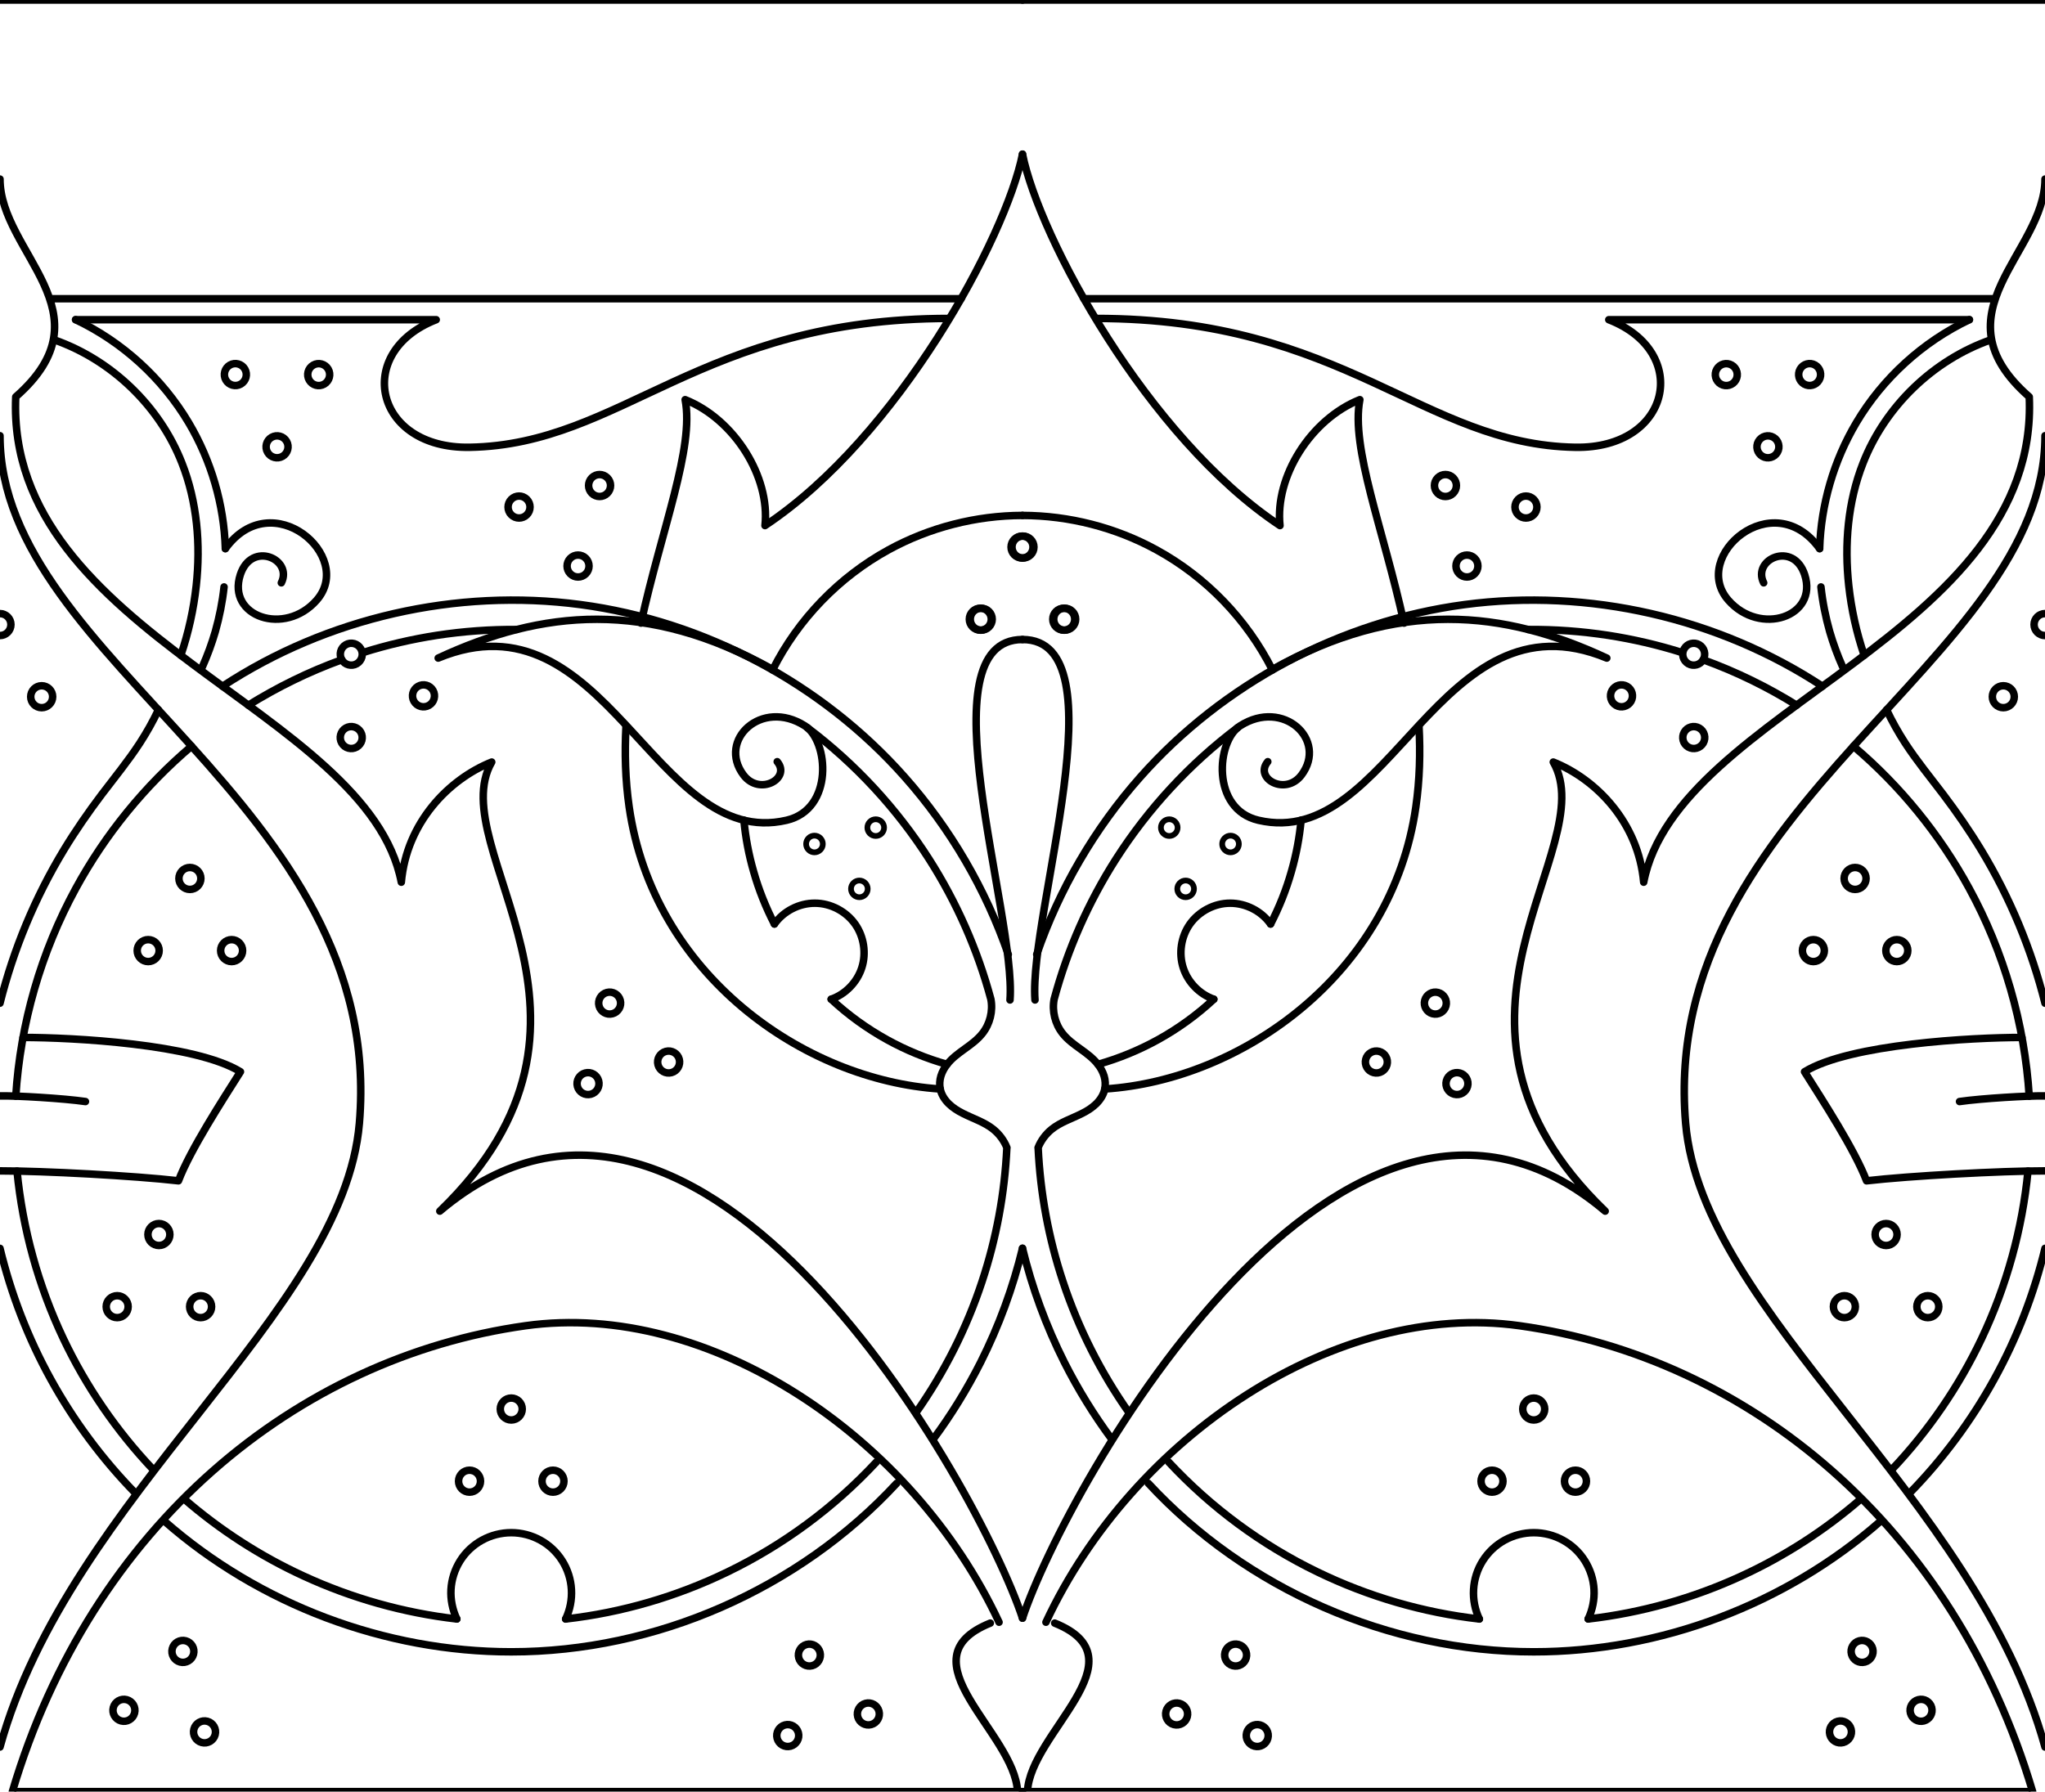 <svg xmlns="http://www.w3.org/2000/svg" xmlns:xlink="http://www.w3.org/1999/xlink" width="206.193" height="180.67" viewBox="0 0 54.555 47.802"><use xlink:href="#a" transform="matrix(-1 0 0 1 54.555 0)"/><g id="a" fill="none" stroke="#000" stroke-width=".2" stroke-linecap="round" stroke-linejoin="round"><path d="M.33 47.802c2.107-7.1 7.59-11.575 13.687-12.43 4.88-.684 10.32 2.952 12.635 7.91"/><path d="M0 46.612c1.852-6.712 9.154-11.56 9.587-16.64C10.317 21.406 0 17.695 0 11.625M15.09 43.196c.116-.244.17-.517.154-.787-.015-.27-.1-.537-.245-.766-.145-.23-.347-.42-.584-.55-.237-.13-.507-.2-.777-.2-.272 0-.542.07-.778.2-.237.13-.44.32-.584.55-.144.23-.23.495-.245.765-.015.268.04.542.155.786"/><path d="M27.278 43.174c-1.167-3.514-8.578-16.76-15.545-10.86 5.293-5.105.048-9.656 1.385-11.982-1.15.46-2.272 1.617-2.412 3.206C9.818 18.91.14 16.946.42 10.588M.48 47.802h26.798M25.64 7.97H1.324M26.944 26.68c.17-2.3-2.333-9.617.334-9.617M20.66 24.653c.242-.343.658-.557 1.08-.555.42 0 .833.218 1.075.562.232.332.3.774.175 1.16-.123.385-.434.706-.816.84M26.418 43.306c-2.385.96.66 2.926.727 4.496M.42 10.588C2.976 8.348 0 6.744 0 4.778M0 0h27.278M0 29.24c.422-.01 1.702.066 2.28.15M.615 27.68c1.308 0 4.593.172 5.8.915-.48.76-1.34 2.083-1.654 2.91-1.157-.133-3.586-.265-4.76-.265M2.017 8.53h9.62c-2.215.86-1.658 3.447.892 3.404 4.066-.068 6.145-3.438 12.793-3.438"/><path d="M27.278 4.113c-.445 2.22-3.318 7.55-6.87 9.91.14-1.308-.822-2.838-2.13-3.36.247 1.286-.626 3.45-1.178 5.962m-.4 2.748c-.038.71-.02 1.432.084 2.155.638 4.465 4.648 7.29 8.298 7.527"/><path d="M20.616 17.864c-3.36-1.88-6.162-1.594-8.926-.306 4.475-1.85 5.76 5.15 9.294 4.327 1.267-.295 1.122-2.112.49-2.518-1.157-.74-2.34.377-1.64 1.31.43.57 1.274.09.9-.355M6.012 14.638c1.244-1.722 3.46.206 2.436 1.375-.85.97-2.402.44-2.037-.68.3-.913 1.41-.413 1.094.217M0 33.307c.294 1.218.75 2.397 1.356 3.494.61 1.106 1.37 2.13 2.252 3.033M4.383 40.582c2.53 2.225 5.886 3.49 9.256 3.49 3.848 0 7.668-1.67 10.282-4.496M24.894 38.402c.48-.647.903-1.335 1.266-2.053.487-.968.863-1.99 1.118-3.044M.454 31.245c.15 1.545.57 3.063 1.234 4.465.607 1.282 1.42 2.466 2.394 3.495"/><path d="M4.91 39.992c.957.83 2.03 1.524 3.182 2.054 1.293.597 2.682.987 4.096 1.15M15.09 43.196c1.496-.17 2.963-.598 4.318-1.255 1.49-.72 2.842-1.72 3.97-2.932M26.898 25.465c-.6-1.74-1.544-3.358-2.764-4.734-2.212-2.496-5.342-4.16-8.648-4.6-3.307-.44-6.763.348-9.55 2.18M0 26.766c.36-1.437.935-2.82 1.702-4.087.31-.512.65-1.003 1.01-1.48.343-.453.705-.893 1.016-1.37.185-.285.352-.582.498-.89M5.11 19.91c-1.25 1.06-2.302 2.352-3.086 3.79-.93 1.703-1.48 3.61-1.603 5.546M4.823 17.485c.205-.603.343-1.228.412-1.86.12-1.1.025-2.237-.38-3.267-.592-1.516-1.87-2.75-3.406-3.29"/><path d="M27.278 13.752c-1.242.003-2.482.32-3.572.917-1.323.723-2.418 1.857-3.095 3.205M19.845 21.883c.044.465.13.925.26 1.373.137.483.323.95.554 1.397M22.174 26.66c.45.42.952.782 1.49 1.08.506.28 1.045.5 1.6.658"/><path d="M26.434 26.66c.06.317-.025.66-.226.913-.13.165-.302.29-.472.412-.17.123-.342.248-.47.413-.073.093-.13.197-.165.31-.033.11-.042.232-.018.347.03.15.117.285.226.393.11.107.24.19.377.258.274.14.575.232.813.424.16.13.287.3.363.492M26.434 26.66c-.355-1.32-.913-2.585-1.648-3.737-.863-1.35-1.97-2.547-3.25-3.51M26.86 30.622c-.057 1.216-.28 2.423-.664 3.578-.41 1.24-1.005 2.418-1.756 3.486"/><g id="d" transform="translate(0 -.116)"><circle r=".293" cy="37.71" cx="13.639" id="b"/><use transform="translate(1.113 1.925)" id="c" xlink:href="#b"/><use transform="translate(-2.226)" xlink:href="#c"/></g><use xlink:href="#d" transform="rotate(-15 42.547 10.672)"/><use xlink:href="#d" transform="rotate(15 -15.302 7.56)"/><use xlink:href="#d" transform="translate(-9.4 -4.656)"/><use xlink:href="#d" transform="translate(-8.573 -14.156)"/><use xlink:href="#d" transform="rotate(-15 -26.18 22.21)"/><use xlink:href="#d" transform="matrix(.538 .538 -.538 .538 36.25 -5.482)"/><use xlink:href="#d" transform="translate(13.626 -22.998)"/><use xlink:href="#d" transform="rotate(45 44.56 28.118)"/><use xlink:href="#d" transform="rotate(60 34.972 19.346)"/><use xlink:href="#d" transform="rotate(-30 -26.075 35.488)"/><use xlink:href="#d" transform="translate(-13.64 -20.93)"/><path d="M6.625 18.815c.388-.24.787-.462 1.197-.662.422-.207.855-.39 1.296-.55M9.69 17.408c.643-.202 1.3-.354 1.964-.457.706-.108 1.42-.16 2.135-.155M6.012 14.638c-.036-1.177-.376-2.343-.976-3.356-.705-1.188-1.77-2.16-3.02-2.753M5.4 17.788c.136-.304.25-.618.344-.938.11-.39.19-.79.233-1.19"/></g></svg>